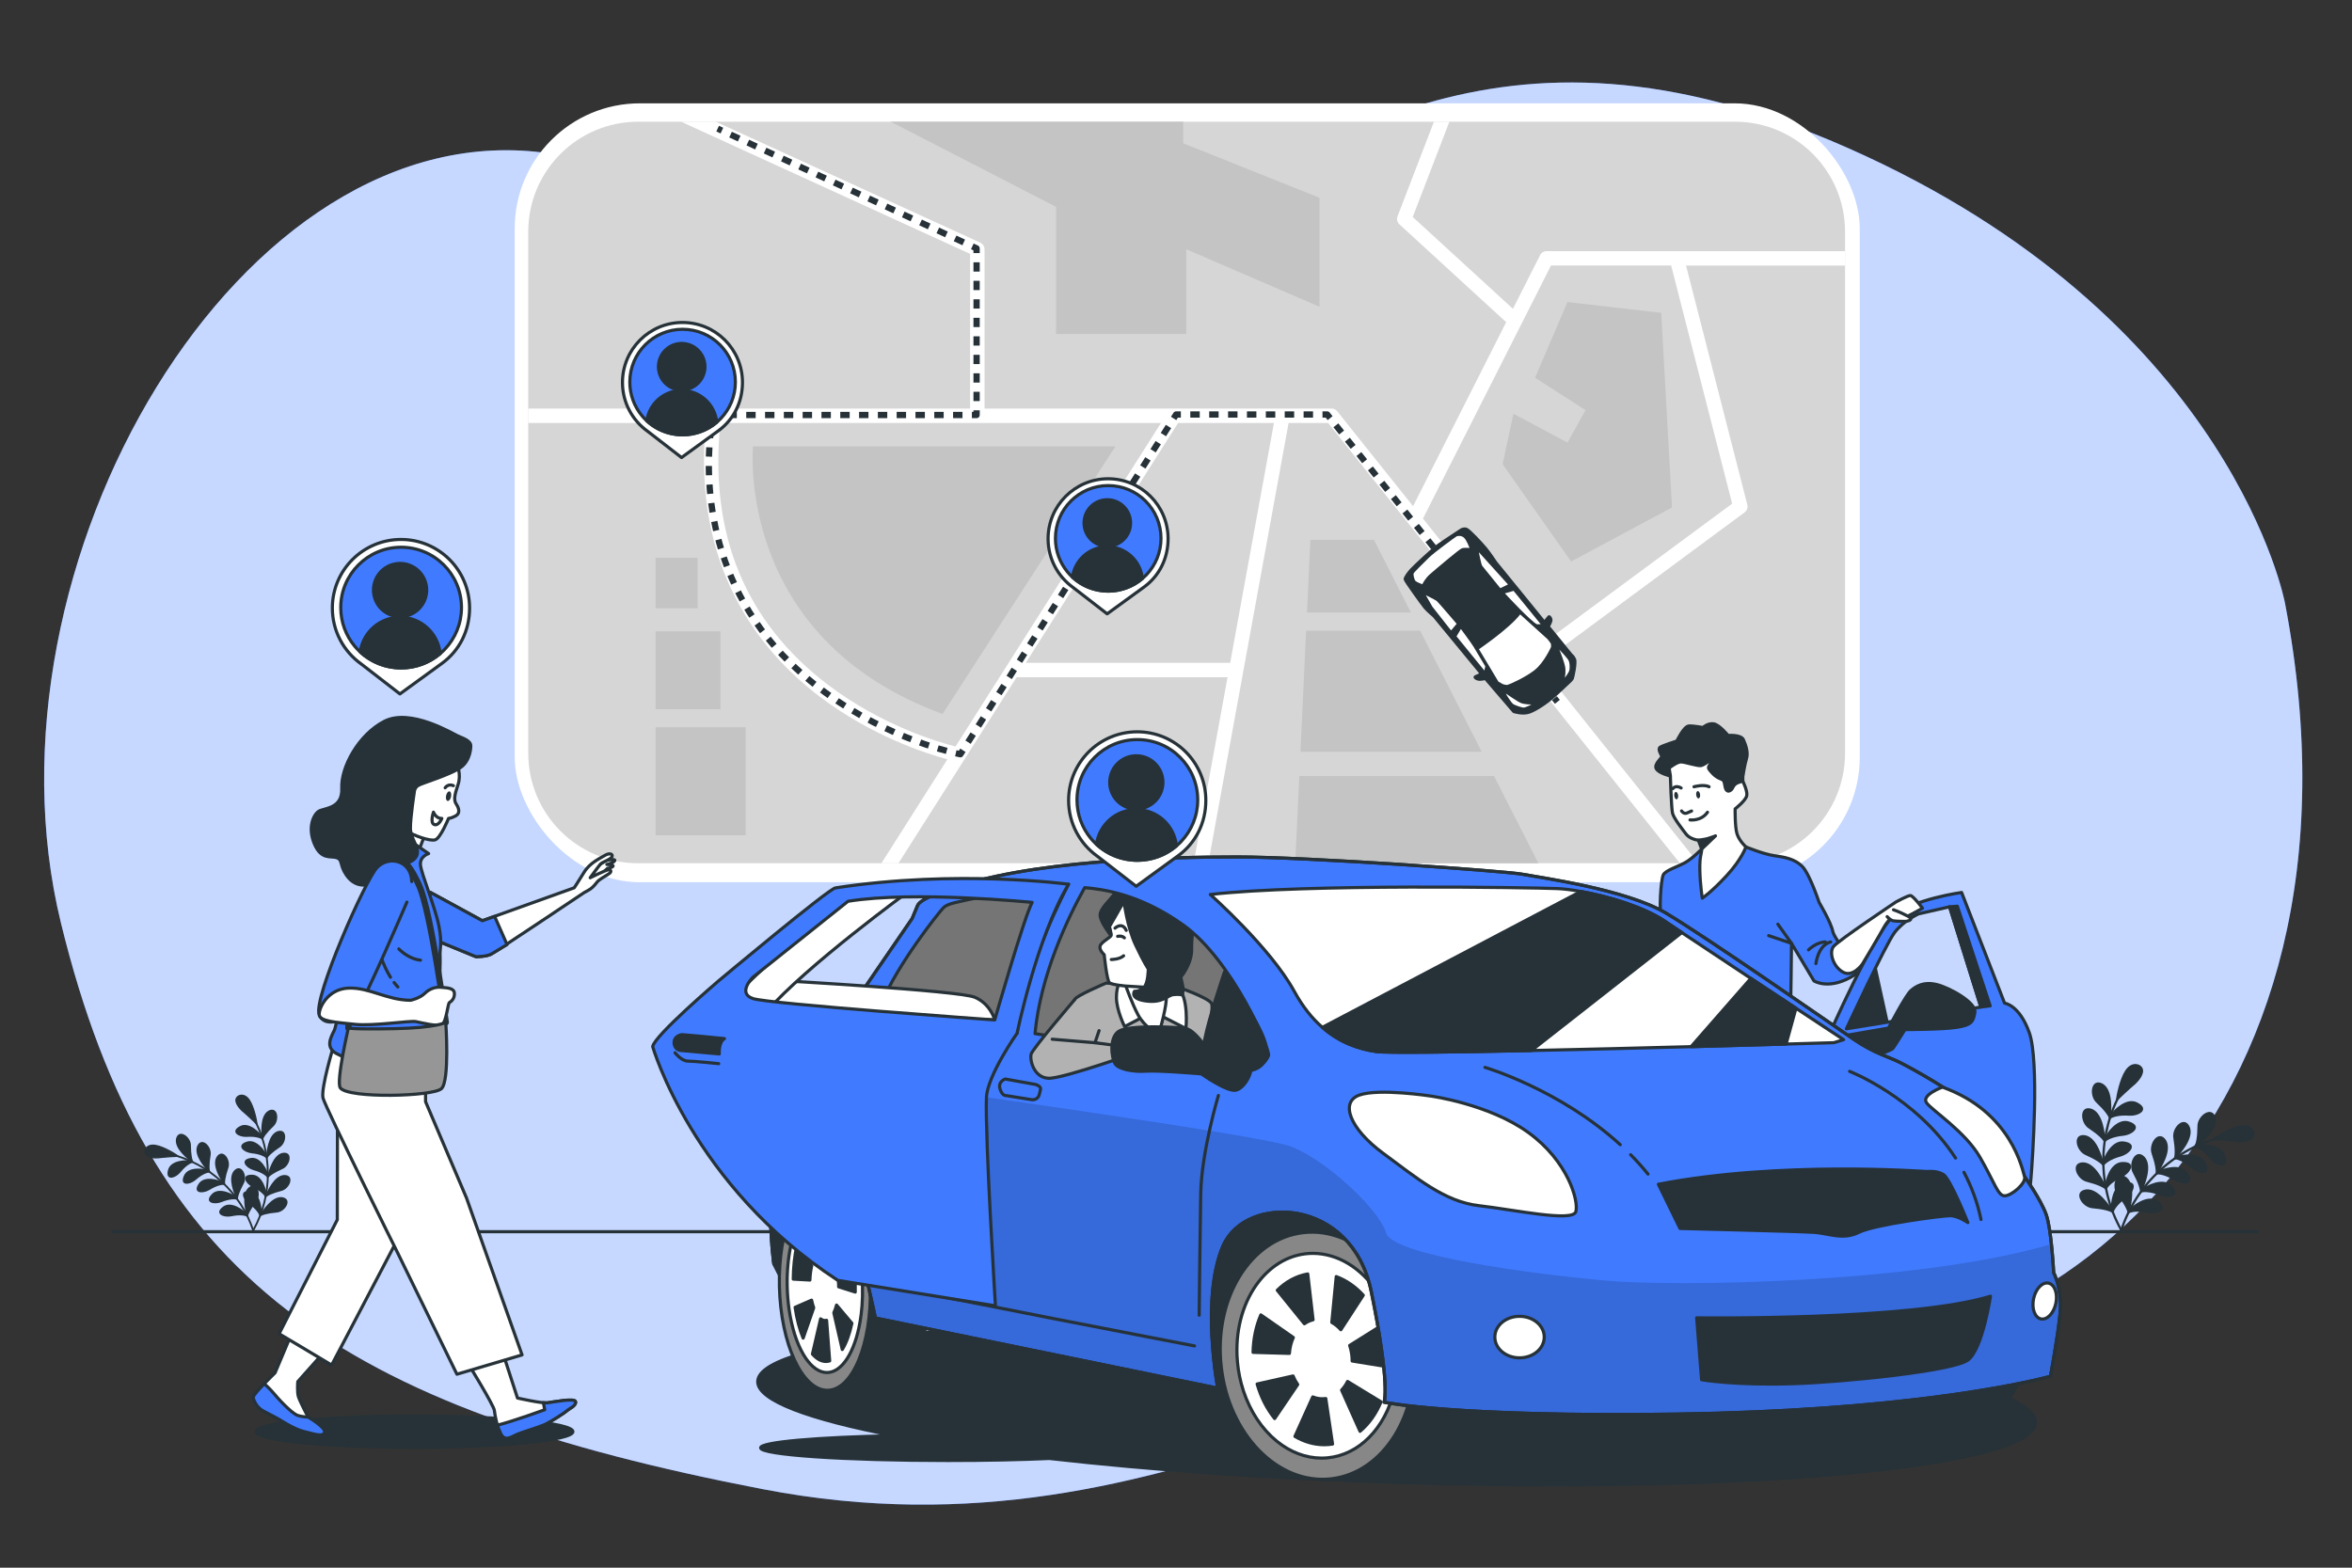 <svg xmlns="http://www.w3.org/2000/svg" viewBox="0 0 750 500"><rect x="0" y="0" width="750" height="500" fill="#333333" stroke="none"/><g id="freepik--background-simple--inject-61"><g><path d="M728.637,192.387s-16.398-88.141-133.643-142.582c-117.245-54.44-171.533-.266-230.478,22.334-58.945,22.601-90.921-8.508-189.308-23.198C76.821,34.251-8.448,180.289,19.428,294.354c27.876,114.065,89.368,154.679,223.831,180.603,134.463,25.924,213.992-59.625,309.1-44.071s208.253-71.723,176.277-238.5Z" style="fill:#407BFF;"></path><path d="M728.637,192.387s-16.398-88.141-133.643-142.582c-117.245-54.44-171.533-.266-230.478,22.334-58.945,22.601-90.921-8.508-189.308-23.198C76.821,34.251-8.448,180.289,19.428,294.354c27.876,114.065,89.368,154.679,223.831,180.603,134.463,25.924,213.992-59.625,309.1-44.071s208.253-71.723,176.277-238.5Z" style="fill:#fff; opacity:.7;"></path></g></g><g id="freepik--Plants--inject-61"><g><g><path d="M676.239,392.822c-.173-.071-.264-.265-.205-.445,4.904-15.03,17.51-26.606,32.898-30.209,.193-.045,.388,.074,.433,.269,.046,.194-.075,.388-.269,.433-15.144,3.547-27.55,14.939-32.377,29.731-.062,.189-.265,.293-.455,.231l-.025-.009Z" style="fill:#263238;"></path><g><path d="M688.319,383.178c-3.399-2.812-8.781,1.852-8.698,2.017-.381,.655-.746,1.322-1.095,2.001,.747-.69,3.213-1.08,6.457-.356,3.241,.601,6.673-1.103,3.336-3.662Z" style="fill:#263238;"></path><path d="M678.14,375.52c-3.433-2.638-5.111,3.088-2.87,5.758,2.107,2.689,3.244,4.881,3.199,5.891,.303-.702,.624-1.394,.961-2.077-.17-.022,1.867-6.954-1.29-9.572Z" style="fill:#263238;"></path></g><g><path d="M692.681,378.302c-2.881-3.335-8.924,.299-8.868,.466-.48,.572-.946,1.158-1.399,1.756,.845-.538,3.329-.486,6.395,.787,3.084,1.155,6.732,.076,3.873-3.009Z" style="fill:#263238;"></path><path d="M683.933,369.042c-2.942-3.174-5.524,2.149-3.756,5.143,1.632,2.994,2.393,5.329,2.184,6.303,.411-.629,.838-1.247,1.279-1.854-.164-.043,2.964-6.475,.293-9.592Z" style="fill:#263238;"></path></g><g><path d="M697.775,374.243c-2.287-3.765-8.831-1.21-8.8-1.041-.565,.48-1.119,.975-1.662,1.484,.918-.382,3.349,.094,6.154,1.866,2.84,1.661,6.609,1.212,4.308-2.308Z" style="fill:#263238;"></path><path d="M690.7,363.65c-2.371-3.619-5.794,1.189-4.546,4.428,1.112,3.22,1.478,5.643,1.114,6.562,.507-.546,1.027-1.079,1.56-1.6-.158-.065,3.981-5.866,1.872-9.39Z" style="fill:#263238;"></path></g><g><path d="M703.485,371.086c-1.628-4.095-8.519-2.662-8.512-2.492-.637,.379-1.265,.773-1.883,1.183,.967-.222,3.283,.654,5.752,2.87,2.52,2.113,6.32,2.296,4.643-1.562Z" style="fill:#263238;"></path><path d="M698.285,359.457c-1.734-3.965-5.928,.212-5.236,3.614,.558,3.362,.515,5.811,.004,6.654,.589-.453,1.19-.891,1.802-1.315-.15-.088,4.911-5.123,3.43-8.953Z" style="fill:#263238;"></path></g><g><path d="M709.696,368.919c-.919-4.313-8.007-4.041-8.022-3.872-.695,.268-1.383,.553-2.064,.856,.993-.059,3.135,1.19,5.204,3.787,2.134,2.503,5.881,3.315,4.882-.77Z" style="fill:#263238;"></path><path d="M706.535,356.578c-1.043-4.202-5.934-.777-5.825,2.697-.022,3.411-.481,5.821-1.128,6.569,.659-.349,1.328-.682,2.006-.999-.14-.112,5.75-4.243,4.947-8.267Z" style="fill:#263238;"></path></g><g><path d="M705.698,363.412c-.102-.059,5.247-3.657,8.731-4.225,3.406-.658,4.706,1.743,4.143,3.15-.542,1.423-2.933,1.784-4.959,1.664-1.992-.279-7.886-.692-7.915-.589Z" style="fill:#263238;"></path><path d="M705.606,363.634c-.01-.004-.019-.009-.028-.014-.088-.051-.136-.155-.118-.255,.001-.007,.004-.015,.008-.022,.018-.065,.034-.114,.121-.146,.859-.825,5.808-3.76,8.802-4.247,1.677-.324,3.112,.057,3.933,1.05,.591,.715,.776,1.667,.473,2.426-.733,1.925-4.163,1.876-5.197,1.815-1.943-.271-7.308-.645-7.82-.603-.056,.02-.117,.018-.172-.004Zm11.319-4.069c-.567-.233-1.361-.352-2.451-.141-2.748,.448-6.626,2.78-8.051,3.74,.505,.019,1.289,.072,2.513,.16,1.577,.114,3.642,.29,4.71,.44,1.941,.114,4.21-.222,4.701-1.512,.241-.602,.085-1.364-.395-1.945-.195-.236-.521-.534-1.026-.742Z" style="fill:#263238;"></path></g></g><g><path d="M676.5,392.529c-.17,.078-.374,.014-.466-.152-7.676-13.822-7.579-30.936,.252-44.663,.098-.172,.319-.234,.492-.135,.173,.099,.233,.319,.134,.492-7.707,13.51-7.801,30.353-.247,43.956,.097,.174,.034,.394-.14,.49l-.024,.012Z" style="fill:#263238;"></path><g><path d="M677.654,377.115c-4.374,.577-4.618,7.694-4.441,7.745,.221,.725,.461,1.446,.721,2.164,.003-1.017,1.395-3.089,4.133-4.973,2.646-1.966,3.733-5.64-.413-4.936Z" style="fill:#263238;"></path><path d="M665.115,379.362c-4.269,.72-1.215,5.846,2.266,6.021,3.405,.286,5.785,.944,6.493,1.665-.308-.7-.597-1.406-.868-2.117-.131,.109-3.825-6.101-7.891-5.569Z" style="fill:#263238;"></path></g><g><path d="M677.049,370.601c-4.404-.158-5.854,6.743-5.693,6.816,.093,.741,.204,1.481,.335,2.22,.181-.986,1.909-2.77,4.928-4.151,2.945-1.473,4.637-4.881,.431-4.885Z" style="fill:#263238;"></path><path d="M664.311,370.709c-4.327-.004-2.184,5.51,1.212,6.252,3.304,.841,5.533,1.873,6.105,2.689-.181-.729-.344-1.463-.488-2.199-.143,.091-2.727-6.578-6.829-6.742Z" style="fill:#263238;"></path></g><g><path d="M677.541,364.106c-4.315-.886-6.896,5.647-6.751,5.74-.033,.741-.048,1.483-.044,2.227,.344-.933,2.348-2.39,5.555-3.24,3.15-.95,5.386-4.018,1.24-4.727Z" style="fill:#263238;"></path><path d="M664.965,362.081c-4.266-.725-3.072,5.054,.151,6.345,3.117,1.376,5.14,2.757,5.566,3.649-.055-.743-.092-1.487-.111-2.232-.155,.072-1.589-6.909-5.606-7.762Z" style="fill:#263238;"></path></g><g><path d="M679.115,357.773c-4.108-1.593-7.747,4.431-7.618,4.541-.156,.724-.294,1.453-.415,2.185,.495-.86,2.713-1.96,6.017-2.261,3.264-.408,5.983-3.069,2.016-4.465Z" style="fill:#263238;"></path><path d="M667.055,353.67c-4.085-1.428-3.879,4.488-.915,6.296,2.843,1.879,4.608,3.577,4.879,4.525,.069-.74,.157-1.478,.263-2.216-.166,.05-.412-7.085-4.226-8.606Z" style="fill:#263238;"></path></g><g><path d="M681.753,351.748c-3.785-2.262-8.41,3.116-8.297,3.243-.277,.692-.536,1.39-.778,2.095,.633-.768,3.006-1.487,6.316-1.236,3.286,.14,6.431-2.053,2.758-4.101Z" style="fill:#263238;"></path><path d="M670.56,345.666c-3.789-2.096-4.607,3.819-1.988,6.104,2.484,2.337,3.938,4.314,4.046,5.297,.193-.72,.404-1.437,.633-2.15-.177,.026,.804-7.101-2.692-9.251Z" style="fill:#263238;"></path></g><g><path d="M674.997,350.93c-.112,.035,.891-6.333,2.846-9.272,1.836-2.943,4.479-2.262,5.128-.893,.674,1.365-.689,3.363-2.156,4.766-1.56,1.27-5.874,5.307-5.818,5.399Z" style="fill:#263238;"></path><path d="M675.098,351.148c-.01,.004-.019,.008-.03,.011-.097,.03-.206-.006-.267-.087-.004-.006-.008-.013-.011-.021-.035-.057-.06-.102-.025-.188-.019-1.191,1.198-6.814,2.878-9.34,.903-1.449,2.16-2.242,3.446-2.167,.925,.053,1.749,.566,2.099,1.304,.911,1.847-1.458,4.327-2.207,5.043-1.521,1.239-5.446,4.917-5.763,5.32-.024,.055-.066,.099-.12,.123Zm4.721-11.063c-.557,.257-1.184,.758-1.772,1.7-1.542,2.318-2.472,6.747-2.738,8.444,.358-.357,.93-.896,1.827-1.732,1.157-1.077,2.691-2.471,3.527-3.152,1.404-1.345,2.703-3.236,2.092-4.473-.277-.586-.942-.99-1.694-1.034-.305-.018-.746,.018-1.242,.247Z" style="fill:#263238;"></path></g></g></g><g><g><path d="M80.89,392.827c.141-.058,.216-.216,.168-.364-4.009-12.286-14.313-21.749-26.892-24.694-.158-.037-.317,.061-.354,.22-.037,.158,.061,.317,.22,.354,12.38,2.9,22.52,12.212,26.466,24.304,.051,.155,.217,.239,.372,.189l.021-.008Z" style="fill:#263238;"></path><g><path d="M71.015,384.944c2.779-2.299,7.178,1.514,7.11,1.649,.311,.535,.61,1.081,.895,1.635-.611-.564-2.627-.883-5.278-.291-2.65,.491-5.455-.901-2.727-2.993Z" style="fill:#263238;"></path><path d="M79.337,378.683c2.806-2.157,4.178,2.524,2.346,4.707-1.723,2.198-2.652,3.99-2.615,4.815-.248-.574-.51-1.14-.785-1.698,.139-.018-1.526-5.684,1.054-7.825Z" style="fill:#263238;"></path></g><g><path d="M67.45,380.957c2.356-2.726,7.295,.244,7.249,.381,.392,.468,.774,.946,1.144,1.435-.691-.44-2.721-.397-5.228,.643-2.521,.944-5.503,.062-3.166-2.46Z" style="fill:#263238;"></path><path d="M74.601,373.388c2.405-2.595,4.515,1.757,3.071,4.204-1.334,2.447-1.956,4.356-1.786,5.152-.336-.514-.685-1.019-1.046-1.515,.134-.035-2.423-5.293-.239-7.841Z" style="fill:#263238;"></path></g><g><path d="M63.286,377.639c1.869-3.078,7.219-.989,7.194-.851,.462,.392,.915,.797,1.358,1.213-.75-.312-2.738,.077-5.031,1.525-2.321,1.358-5.403,.991-3.521-1.887Z" style="fill:#263238;"></path><path d="M69.069,368.98c1.938-2.958,4.736,.972,3.716,3.62-.909,2.632-1.208,4.613-.91,5.364-.414-.446-.839-.882-1.275-1.308,.129-.053-3.254-4.795-1.53-7.676Z" style="fill:#263238;"></path></g><g><path d="M58.618,375.059c1.331-3.347,6.963-2.176,6.958-2.037,.521,.309,1.034,.632,1.54,.967-.79-.181-2.683,.535-4.702,2.346-2.06,1.728-5.167,1.877-3.796-1.276Z" style="fill:#263238;"></path><path d="M62.868,365.553c1.417-3.241,4.846,.173,4.28,2.954-.456,2.748-.421,4.75-.004,5.44-.482-.37-.973-.728-1.473-1.075,.122-.072-4.015-4.188-2.804-7.319Z" style="fill:#263238;"></path></g><g><path d="M53.541,373.287c.751-3.525,6.545-3.304,6.558-3.166,.568,.219,1.131,.452,1.687,.699-.812-.048-2.563,.973-4.254,3.096-1.744,2.046-4.807,2.71-3.991-.629Z" style="fill:#263238;"></path><path d="M56.125,363.2c.852-3.435,4.85-.635,4.762,2.205,.018,2.788,.393,4.759,.922,5.37-.539-.285-1.085-.558-1.64-.817,.115-.091-4.701-3.468-4.043-6.758Z" style="fill:#263238;"></path></g><g><path d="M56.809,368.786c.083-.048-4.289-2.99-7.137-3.453-2.784-.537-3.847,1.425-3.387,2.575,.443,1.163,2.398,1.458,4.054,1.36,1.629-.228,6.446-.566,6.47-.481Z" style="fill:#263238;"></path><path d="M56.884,368.968l.023-.011c.072-.042,.111-.127,.097-.208l-.006-.018c-.015-.053-.027-.093-.099-.119-.703-.674-4.748-3.073-7.195-3.472-1.371-.265-2.544,.047-3.215,.859-.483,.584-.634,1.362-.386,1.983,.599,1.573,3.403,1.533,4.248,1.483,1.589-.222,5.974-.527,6.393-.493,.046,.016,.096,.015,.141-.003Zm-9.253-3.326c.464-.191,1.113-.288,2.004-.116,2.247,.366,5.417,2.273,6.581,3.057-.413,.016-1.054,.059-2.054,.131-1.289,.093-2.977,.237-3.85,.359-1.587,.093-3.442-.181-3.843-1.236-.197-.492-.069-1.115,.323-1.59,.159-.193,.426-.437,.839-.606Z" style="fill:#263238;"></path></g></g><g><path d="M80.677,392.587c.139,.064,.305,.011,.381-.125,6.274-11.298,6.196-25.288-.206-36.51-.08-.141-.26-.191-.402-.11-.141,.081-.191,.261-.11,.402,6.3,11.044,6.377,24.812,.202,35.931-.079,.142-.028,.322,.115,.401l.02,.01Z" style="fill:#263238;"></path><g><path d="M79.733,379.987c3.575,.472,3.775,6.289,3.631,6.331-.181,.592-.377,1.182-.589,1.769-.003-.831-1.141-2.525-3.379-4.065-2.163-1.607-3.052-4.61,.337-4.035Z" style="fill:#263238;"></path><path d="M89.983,381.824c3.49,.588,.993,4.779-1.853,4.922-2.783,.234-4.729,.772-5.308,1.361,.252-.572,.488-1.149,.71-1.731,.107,.089,3.127-4.987,6.451-4.552Z" style="fill:#263238;"></path></g><g><path d="M80.228,374.662c3.6-.129,4.785,5.512,4.654,5.571-.076,.606-.167,1.211-.273,1.815-.148-.806-1.56-2.264-4.029-3.393-2.407-1.204-3.79-3.99-.352-3.994Z" style="fill:#263238;"></path><path d="M90.64,374.751c3.538-.004,1.786,4.504-.991,5.111-2.701,.688-4.523,1.531-4.99,2.198,.148-.596,.281-1.196,.399-1.797,.117,.075,2.229-5.377,5.582-5.511Z" style="fill:#263238;"></path></g><g><path d="M79.826,369.353c3.527-.725,5.637,4.616,5.519,4.692,.027,.606,.039,1.213,.036,1.821-.282-.762-1.919-1.954-4.541-2.648-2.575-.777-4.403-3.284-1.014-3.864Z" style="fill:#263238;"></path><path d="M90.106,367.698c3.487-.593,2.511,4.131-.124,5.186-2.548,1.125-4.202,2.254-4.55,2.983,.045-.607,.075-1.216,.09-1.825,.127,.059,1.299-5.647,4.583-6.345Z" style="fill:#263238;"></path></g><g><path d="M78.54,364.177c3.358-1.302,6.333,3.622,6.228,3.712,.128,.592,.241,1.188,.339,1.786-.405-.703-2.218-1.602-4.919-1.849-2.668-.334-4.891-2.509-1.648-3.65Z" style="fill:#263238;"></path><path d="M88.397,360.822c3.34-1.167,3.171,3.668,.748,5.147-2.324,1.536-3.767,2.924-3.988,3.699-.057-.605-.128-1.209-.215-1.811,.136,.041,.337-5.792,3.455-7.035Z" style="fill:#263238;"></path></g><g><path d="M76.383,359.251c3.094-1.849,6.875,2.548,6.782,2.651,.226,.566,.438,1.136,.636,1.712-.517-.627-2.457-1.216-5.163-1.01-2.686,.115-5.257-1.678-2.255-3.353Z" style="fill:#263238;"></path><path d="M85.533,354.279c3.097-1.713,3.766,3.122,1.625,4.989-2.031,1.911-3.219,3.526-3.307,4.33-.158-.589-.33-1.175-.518-1.757,.145,.022-.658-5.805,2.2-7.562Z" style="fill:#263238;"></path></g><g><path d="M81.906,358.582c.092,.029-.728-5.177-2.326-7.58-1.501-2.406-3.662-1.849-4.191-.73-.551,1.116,.563,2.749,1.762,3.896,1.276,1.038,4.801,4.338,4.756,4.413Z" style="fill:#263238;"></path><path d="M81.823,358.761l.024,.009c.08,.025,.169-.005,.218-.071l.009-.017c.029-.047,.05-.083,.02-.153,.016-.974-.979-5.57-2.352-7.635-.739-1.185-1.766-1.832-2.817-1.771-.757,.044-1.43,.462-1.716,1.066-.745,1.51,1.192,3.537,1.804,4.122,1.244,1.013,4.452,4.019,4.711,4.349,.019,.045,.054,.081,.098,.101Zm-3.859-9.044c.455,.21,.968,.62,1.448,1.39,1.261,1.895,2.021,5.516,2.239,6.902-.293-.292-.76-.732-1.494-1.416-.946-.881-2.2-2.02-2.883-2.576-1.148-1.099-2.209-2.645-1.71-3.657,.227-.479,.77-.809,1.385-.845,.25-.015,.609,.015,1.015,.202Z" style="fill:#263238;"></path></g></g></g></g><g id="freepik--Floor--inject-61"><line x1="719.737" y1="392.849" x2="35.917" y2="392.849" style="fill:none; stroke:#263238; stroke-linecap:round; stroke-linejoin:round;"></line></g><g id="freepik--Map--inject-61"><g><rect x="164.13" y="32.955" width="428.905" height="248.433" rx="39.904" ry="39.904" style="fill:#fff;"></rect><g><path d="M553.265,38.815H203.516c-19.367,0-35.067,15.712-35.067,35.078v61.002h-.005v46.712h.005v58.644c0,19.367,15.7,35.078,35.067,35.078h349.749c19.378,0,35.078-15.712,35.078-35.078V73.894c0-19.367-15.7-35.078-35.078-35.078Z" style="fill:#d6d6d6;"></path><g><path d="M424.613,130.298h-110.668v-50.804c0-.899-.525-1.716-1.342-2.09l-84.363-38.585h-11.052l92.159,42.151v49.328H168.444v4.598h56.657c-4.528,45.881,17.105,72.758,36.277,87.276,16.549,12.531,33.696,18.103,40.727,20.008l-21.045,33.146h5.446l37.691-59.363v.037h67.241l-10.82,59.325h4.674l25.612-140.429h12.602l112.177,140.429h5.883l-50.732-63.509,65.488-48.404c.596-.44,.933-1.13,.933-1.849,0-.19-.024-.381-.072-.57l-19.542-76.304h50.698v-4.597h-95.177c-.867,0-1.66,.487-2.051,1.262l-8.67,17.139-31.951-29.29,11.685-30.382h-4.925l-11.613,30.193c-.339,.879-.105,1.881,.592,2.52l34.056,31.22-29.691,58.691-24.189-30.281c-.436-.546-1.097-.864-1.796-.864Zm69.965-45.609h38.32l19.45,75.945-64.383,47.587-34.213-42.83,40.826-80.703Zm-88.346,50.207l-13.954,76.507h-65.185l48.576-76.507h30.563Zm-36.009,0l-65.525,103.202c-5.414-1.381-23.504-6.688-40.543-19.591-26.508-20.071-38.082-48.2-34.44-83.611h140.508Z" style="fill:#fff;"></path><g><polygon points="377.298 38.815 377.298 45.7 420.756 63.078 420.756 97.835 378.264 79.491 378.264 106.524 336.749 106.524 336.749 65.975 284.028 38.815 377.298 38.815" style="fill:#c4c4c4;"></polygon><rect x="206.177" y="234.826" width="34.481" height="28.734" transform="translate(-25.776 472.611) rotate(-90)" style="fill:#c4c4c4;"></rect><rect x="206.982" y="203.449" width="24.826" height="20.688" transform="translate(5.602 433.188) rotate(-90)" style="fill:#c4c4c4;"></rect><path d="M300.565,227.718l55.109-85.331h-115.552s-5.926,61.035,60.443,85.331Z" style="fill:#c4c4c4;"></path><rect x="207.71" y="179.274" width="16.091" height="13.409" transform="translate(29.777 401.734) rotate(-90)" style="fill:#c4c4c4;"></rect><polygon points="479.149 148.05 500.987 179.083 533.169 161.842 529.721 99.777 499.838 96.329 489.494 120.465 505.585 130.81 499.838 141.154 482.597 131.959 479.149 148.05" style="fill:#c4c4c4;"></polygon><g><polygon points="414.319 247.492 476.407 247.492 490.567 275.33 413.009 275.33 414.319 247.492" style="fill:#c4c4c4;"></polygon><polygon points="452.854 201.149 416.496 201.149 414.686 239.77 472.486 239.77 452.854 201.149" style="fill:#c4c4c4;"></polygon><polygon points="416.768 195.356 449.909 195.356 438.13 172.183 417.854 172.183 416.768 195.356" style="fill:#c4c4c4;"></polygon></g></g></g></g></g><g><line x1="228.84" y1="41.027" x2="230.201" y2="41.656" style="fill:none; stroke:#263238; stroke-linejoin:round; stroke-width:2px;"></line><line x1="232.955" y1="42.93" x2="308.674" y2="77.946" style="fill:none; stroke:#263238; stroke-dasharray:0 0 3.034 3.034; stroke-linejoin:round; stroke-width:2px;"></line><polyline points="310.05 78.583 311.412 79.213 311.412 80.713" style="fill:none; stroke:#263238; stroke-linejoin:round; stroke-width:2px;"></polyline><line x1="311.412" y1="83.663" x2="311.412" y2="129.387" style="fill:none; stroke:#263238; stroke-dasharray:0 0 2.95 2.95; stroke-linejoin:round; stroke-width:2px;"></line><polyline points="311.412 130.862 311.412 132.362 309.912 132.362" style="fill:none; stroke:#263238; stroke-linejoin:round; stroke-width:2px;"></polyline><line x1="306.914" y1="132.362" x2="230.463" y2="132.362" style="fill:none; stroke:#263238; stroke-dasharray:0 0 2.998 2.998; stroke-linejoin:round; stroke-width:2px;"></line><path d="M228.964,132.362h-1.5s-.118,.512-.286,1.468" style="fill:none; stroke:#263238; stroke-linejoin:round; stroke-width:2px;"></path><path d="M226.736,136.762c-1.561,12.117-3.053,46.906,25.153,74.553,19.578,19.19,43.307,26.515,51.45,28.575" style="fill:none; stroke:#263238; stroke-dasharray:0 0 2.969 2.969; stroke-linejoin:round; stroke-width:2px;"></path><path d="M304.781,240.241c.948,.22,1.462,.316,1.462,.316l.804-1.266" style="fill:none; stroke:#263238; stroke-linejoin:round; stroke-width:2px;"></path><line x1="308.687" y1="236.709" x2="373.424" y2="134.748" style="fill:none; stroke:#263238; stroke-dasharray:0 0 3.058 3.058; stroke-linejoin:round; stroke-width:2px;"></line><polyline points="374.243 133.458 375.047 132.191 376.547 132.191" style="fill:none; stroke:#263238; stroke-linejoin:round; stroke-width:2px;"></polyline><line x1="379.558" y1="132.191" x2="420.204" y2="132.191" style="fill:none; stroke:#263238; stroke-dasharray:0 0 3.011 3.011; stroke-linejoin:round; stroke-width:2px;"></line><polyline points="421.709 132.191 423.209 132.191 424.147 133.362" style="fill:none; stroke:#263238; stroke-linejoin:round; stroke-width:2px;"></polyline><line x1="425.981" y1="135.652" x2="494.751" y2="221.53" style="fill:none; stroke:#263238; stroke-dasharray:0 0 2.934 2.934; stroke-linejoin:round; stroke-width:2px;"></line><line x1="495.668" y1="222.675" x2="496.606" y2="223.846" style="fill:none; stroke:#263238; stroke-linejoin:round; stroke-width:2px;"></line></g><g><path d="M229.145,137.34l-11.817,8.59-10.765-8.334-.013-.009c-4.875-3.47-8.057-9.165-8.057-15.606,0-10.566,8.568-19.13,19.134-19.13s19.13,8.564,19.13,19.13c0,6.342-2.863,11.876-7.612,15.359Z" style="fill:#fff; stroke:#263238; stroke-linecap:round; stroke-linejoin:round;"></path><path d="M200.832,121.855c0,4.08,1.454,7.823,3.869,10.741,3.088,3.721,7.747,6.091,12.963,6.091,4.807,0,9.139-2.011,12.209-5.238,2.868-3.021,4.623-7.105,4.623-11.594,0-9.296-7.532-16.832-16.832-16.832-9.296,0-16.832,7.536-16.832,16.832Z" style="fill:#407BFF; stroke:#263238; stroke-linejoin:round;"></path><path d="M217.664,138.687c4.155,0,7.952-1.504,10.889-3.995-.55-5.69-5.343-10.139-11.177-10.139-5.675,0-10.355,4.213-11.113,9.68,2.999,2.763,7,4.455,11.401,4.455Z" style="fill:#263238; stroke:#263238; stroke-linejoin:round;"></path><circle cx="217.375" cy="116.955" r="7.418" transform="translate(67.111 312.789) rotate(-80.782)" style="fill:#263238; stroke:#263238; stroke-linejoin:round;"></circle></g><g><path d="M364.863,187.188l-11.817,8.59-10.765-8.334-.013-.009c-4.875-3.47-8.057-9.165-8.057-15.606,0-10.566,8.568-19.13,19.134-19.13s19.13,8.564,19.13,19.13c0,6.342-2.863,11.876-7.612,15.359Z" style="fill:#fff; stroke:#263238; stroke-linecap:round; stroke-linejoin:round;"></path><path d="M336.55,171.704c0,4.08,1.454,7.823,3.869,10.741,3.088,3.721,7.747,6.091,12.963,6.091,4.807,0,9.139-2.011,12.209-5.238,2.868-3.021,4.623-7.105,4.623-11.594,0-9.296-7.532-16.832-16.832-16.832-9.296,0-16.832,7.536-16.832,16.832Z" style="fill:#407BFF; stroke:#263238; stroke-linejoin:round;"></path><path d="M353.382,188.535c4.155,0,7.952-1.504,10.889-3.995-.55-5.69-5.343-10.139-11.177-10.139-5.675,0-10.355,4.213-11.113,9.68,2.999,2.763,7,4.455,11.401,4.455Z" style="fill:#263238; stroke:#263238; stroke-linejoin:round;"></path><circle cx="353.094" cy="166.803" r="7.418" style="fill:#263238; stroke:#263238; stroke-linejoin:round;"></circle></g><g><path d="M450.038,181.74c-1.076,1.163-1.971,2.546-1.964,3.003,.006,.457,5.551,8.092,6.322,9.029,.771,.937,2.88,2.713,2.88,2.713l15.198,18.465c-.499,.218-1.766,.774-2.022,.912-.321,.172,.389,.697,1.192,.775,.804,.078,2.003-.262,2.003-.262l9.063,10.562s2.799,.931,4.951,.176c2.152-.754,5.885-3.18,8.954-6.076,3.069-2.896,4.016-3.767,4.016-3.767,0,0,.616-.599,.746-.891,.13-.292,1.2-5.054,.695-6.117-.505-1.063-.988-1.313-.988-1.313,0,0-6.974-8.585-7.336-9.026l-.037-.043c.204-.394,.81-1.595,.85-2.012,.049-.502-.43-1.309-.651-1.128-.197,.162-1.194,1.497-1.404,1.781l-15.572-19.139s-1.901-2.871-3.126-4.359c-1.224-1.488-5.4-5.999-6.239-6.233-.839-.234-1.536,.155-1.701,.291-.165,.136-5.412,3.53-7.211,4.826-1.799,1.296-7.542,6.669-8.618,7.832Z" style="fill:#263238; stroke:#263238; stroke-linecap:round; stroke-linejoin:round;"></path><path d="M490.124,199.116l1.17-.038-8.651-10.624-2.764,.796s8.441,9.133,10.246,9.866Z" style="fill:#fff;"></path><path d="M478.417,187.588l2.447-1.182-9.293-10.281s.734,3.924,1.097,4.365c.363,.441,5.749,7.098,5.749,7.098Z" style="fill:#fff;"></path><path d="M453.546,186.339s.778-1.75,2.441-3.21c1.663-1.461,9.341-7.965,10.128-8.243,.787-.278,2.495-.113,2.495-.113,0,0-.926-2.473-1.762-3.264-.836-.791-2.07-.607-2.391-.435-.321,.172-7.029,5.046-8.767,6.753-1.737,1.707-4.706,4.613-4.901,5.05-.195,.437,.207,2.048,.625,2.443,.418,.395,2.132,1.018,2.132,1.018Z" style="fill:#fff;"></path><path d="M454.675,189.845s2.951,1.452,3.424,1.803,6.388,7.312,6.388,7.312l-1.776,2.109-5.957-7.574-2.079-3.649Z" style="fill:#fff;"></path><path d="M464.454,202.961l1.394-2.349s3.362,4.534,4.104,5.772c.742,1.238,3.663,6.135,3.663,6.135l-.282,1.341-8.878-10.899Z" style="fill:#fff;"></path><path d="M471.61,207.053s9.661-6.565,13.142-11.094l8.714,7.893s1.088,1.322,1.114,1.578c.026,.256,.013,.914,.013,.914,0,0-2.205,4.957-5.225,7.351-3.021,2.394-8.105,4.638-8.672,4.735-.567,.097-1.497-.247-1.497-.247l-1.393-.794-6.196-10.335Z" style="fill:#fff;"></path><path d="M497.247,207.209s1.855,4.388,1.936,6.17c.081,1.782-.218,2.767-.218,2.767,0,0,1.426-1.636,1.524-2.64,.098-1.004,.049-2.074-.284-2.816s-2.957-3.481-2.957-3.481Z" style="fill:#fff;"></path><path d="M480.222,221.221s3.748,2.645,4.924,3.063c1.176,.418,3.204,.412,3.204,.412,0,0-1.815,.939-2.427,.981-.612,.042-2.965-.795-3.438-1.145-.473-.35-2.203-2.901-2.264-3.312Z" style="fill:#fff;"></path></g></g><g id="freepik--Characters_2--inject-61"><g><path d="M340.74,282.016s-9.609,24.525-11.895,32.297c-2.286,7.772-3.2,19.659-3.2,19.659l73.331,7.421s12.62-3.307,11.705-10.165c-.914-6.858-9.139-19.62-20.573-30.631-11.434-11.011-28.803-20.116-34.289-20.116s-15.079,1.535-15.079,1.535Z" style="fill:#757575; stroke:#263238; stroke-linecap:round; stroke-linejoin:round;"></path><g><polygon points="597.873 308.249 602.186 327.896 585.893 331.25 597.873 308.249" style="fill:#263238; stroke:#263238; stroke-linecap:round; stroke-linejoin:round;"></polygon><path d="M647.114,329.422c-3.161-8.955-7.902-9.482-7.902-9.482l-13.696-35.294s-15.276,2.107-21.598,7.375c-6.321,5.268-21.071,38.981-21.071,38.981l11.589,73.221s47.936-10.009,49.516-11.062c1.58-1.054,3.161-11.062,3.687-17.384,.527-6.321,2.634-37.401-.527-46.356Zm-58.345-1.287s12.459-26.834,15.334-30.668,7.667-5.99,7.667-5.99l9.906-2.264,9.98,31.973-42.887,6.948Z" style="fill:#407BFF; stroke:#263238; stroke-linecap:round; stroke-linejoin:round;"></path><path d="M588.289,330.292l13.896-2.396s5.511-10.542,7.188-11.98c1.677-1.438,4.073-2.875,8.146-1.917,4.073,.958,12.698,5.75,12.219,8.865s-1.198,4.073-5.75,4.792c-4.552,.719-16.532,.719-16.532,.719,0,0-3.115,5.031-3.833,5.99-.719,.958-12.459,4.792-12.459,4.792,0,0-1.438-3.833-2.875-8.865Z" style="fill:#263238; stroke:#263238; stroke-linecap:round; stroke-linejoin:round;"></path></g><g><g><g><path d="M541.169,437.427s-2.847,2.548-4.196,3.597c-1.349,1.049-3.597,2.997-5.844,3.747-2.248,.749-3.447,1.199-3.297,2.398,.15,1.199,.15,2.398,.899,2.548,.749,.15,27.724,0,27.724,0,0,0,.749-1.199,.599-3.896-.15-2.697-1.049-4.795-1.049-4.795,0,0-6.894-1.948-9.891-3.597-2.997-1.649-4.945,0-4.945,0Z" style="fill:#fff; stroke:#263238; stroke-linecap:round; stroke-linejoin:round;"></path><path d="M556.902,448.367h-28.93c.101,.702,.269,1.251,.759,1.349,.749,.15,27.724,0,27.724,0,0,0,.264-.436,.447-1.349Z" style="fill:#fff; stroke:#263238; stroke-linecap:round; stroke-linejoin:round;"></path></g><path d="M532.328,335.223s-1.948,12.588,0,25.626c1.948,13.038,4.046,22.329,4.046,22.329,0,0,2.997,13.038,3.297,17.234,.3,4.196,3.147,26.375,2.997,26.825-.15,.45-.45,1.499-.45,2.248,0,.749-1.948,1.798-1.648,2.697,.3,.899,.599,5.245,.599,5.245,0,0,3.447-.599,4.945,0s8.242,2.997,8.242,2.997l1.648,.599s1.798-1.349,1.798-3.447-2.697-4.496-2.697-4.496c0,0,1.798-.749,1.948-1.499,.15-.749-.749-3.447-.749-3.896s-.3-4.945-.3-5.845,.15-12.289,.15-13.637-1.349-22.029-1.349-22.029l-1.499-14.986s3.597,16.934,5.095,22.329c1.499,5.395,5.845,28.024,5.995,28.773,.15,.749,.749,6.594,.599,7.043-.15,.45-1.798,1.499-1.649,2.098,.15,.6,1.199,8.092,1.199,8.092l10.79,.899s1.199-2.248,1.798-3.896c.599-1.648-.45-3.147-.45-3.747,0-.599,.899-.45,.599-2.847-.3-2.398-.599-4.346-.599-4.346,0,0-.749-1.199-.899-5.395-.15-4.196,2.248-15.735,.599-22.329-1.648-6.594-3.597-12.139-3.746-19.332-.15-7.193-.15-20.681-.749-24.277-.599-3.597-1.56-14.845-1.56-14.845l-.388-1.639-37.615-2.548Z" style="fill:#8c8c8c; stroke:#263238; stroke-linecap:round; stroke-linejoin:round;"></path><polyline points="545.216 355.904 550.91 358.601 552.858 369.541" style="fill:none; stroke:#263238; stroke-linecap:round; stroke-linejoin:round;"></polyline><path d="M565.746,437.277s-1.049,3.747-2.098,5.545c-1.049,1.798-2.697,2.847-3.147,3.896-.45,1.049-.3,2.997-.3,2.997h16.035s1.199-1.499,1.199-5.095-1.349-5.395-2.548-7.493c-1.199-2.098-5.245-3.597-9.141,.15Z" style="fill:#fff; stroke:#263238; stroke-linecap:round; stroke-linejoin:round;"></path><path d="M577.086,447.677l-.25-.059h-16.569c-.15,.994-.066,2.098-.066,2.098h16.035s.495-.634,.849-2.039Z" style="fill:#fff; stroke:#263238; stroke-linecap:round; stroke-linejoin:round;"></path></g><path d="M542.628,270.8s-2.963,3.048-5.313,4.34c-2.35,1.292-6.227,2.467-6.932,3.877-.705,1.41-1.528,11.162-.47,16.214,1.058,5.052,2.35,8.577,2.35,8.577l.823,18.682-1.292,14.334s14.217,1.88,23.264,2.937,15.274-.352,15.274-.352c0,0,.47-8.577,.588-13.042,.117-4.465,.352-25.496,.352-25.496l7.167,11.985s4.991,3.226,13.068-1.991c2.279-1.472-6.481-10.862-7.068-13.8-.588-2.937-4.355-9.236-4.355-9.236,0,0-3.055-9.165-5.405-11.514s-5.522-2.937-8.93-3.407c-3.407-.47-9.025-2.793-9.025-2.793l-14.095,.685Z" style="fill:#407BFF; stroke:#263238; stroke-linecap:round; stroke-linejoin:round;"></path><path d="M583.765,300.432s-3.702,.505-4.712,6.9" style="fill:none; stroke:#263238; stroke-linecap:round; stroke-linejoin:round;"></path><path d="M576.697,302.956s2.524-2.524,5.385-2.524" style="fill:none; stroke:#263238; stroke-linecap:round; stroke-linejoin:round;"></path><g><path d="M532.644,247.504s.294,10.18,.685,11.844c.392,1.664,3.132,5.09,4.307,6.656,1.175,1.566,3.622,1.958,3.915,1.958,.294,0,1.077,1.175,1.077,2.839s-.685,1.958-.587,6.754c.098,4.796,.783,8.907,.783,8.907,0,0,2.839-1.86,7.733-7.146,4.894-5.286,6.167-9.201,6.167-9.201,0,0-2.153-1.958-2.839-4.209-.685-2.251-.587-7.928-.587-7.928,0,0,3.524-2.741,3.72-4.307,.196-1.566-1.273-4.503-1.273-4.503,0,0-1.664-5.873-3.524-8.809-1.86-2.937-2.153-4.405-8.32-2.741-6.167,1.664-8.32,2.055-10.278,3.524-1.958,1.468-2.251,3.23-2.251,3.23l1.272,3.132Z" style="fill:#fff; stroke:#263238; stroke-linecap:round; stroke-linejoin:round;"></path><path d="M541.551,267.962s1.86-.196,2.937-.489c1.077-.294,2.545-.881,2.545-.881l-4.405,4.209-1.077-2.839Z" style="fill:#263238; stroke:#263238; stroke-linecap:round; stroke-linejoin:round;"></path><path d="M536.213,258.641s.685,1.077,1.664,.685c.979-.392,1.532-.665,1.532-.665" style="fill:none; stroke:#263238; stroke-linecap:round; stroke-linejoin:round;"></path><path d="M538.908,261.501s3.524,.489,5.579-2.447" style="fill:none; stroke:#263238; stroke-linecap:round; stroke-linejoin:round;"></path><path d="M540.181,250.93s3.132-.881,4.796,0" style="fill:none; stroke:#263238; stroke-linecap:round; stroke-linejoin:round;"></path><path d="M536.07,251.321s-1.664-1.077-2.643,.196" style="fill:none; stroke:#263238; stroke-linecap:round; stroke-linejoin:round;"></path><path d="M535.125,253.682c.077,.647-.138,1.204-.482,1.245-.344,.041-.685-.449-.763-1.096-.078-.646,.138-1.204,.482-1.245,.344-.041,.685,.45,.763,1.096Z" style="fill:#263238;"></path><path d="M542.12,253.409c.077,.646-.138,1.204-.482,1.245-.344,.041-.685-.45-.763-1.096-.077-.646,.138-1.204,.482-1.245,.344-.041,.685,.45,.763,1.096Z" style="fill:#263238;"></path></g><path d="M546.837,241.435s-3.328,2.545-4.405,2.741c-1.077,.196-4.894-1.077-6.265-1.175-1.37-.098-3.915,1.958-3.915,1.958l.392,2.545s-3.72-.881-4.503-2.349c-.783-1.468,1.86-3.426,1.762-3.915-.098-.489-1.468-2.349-.489-2.937,.979-.587,5.286-1.958,5.286-1.958,0,0,2.251-4.698,3.817-4.796,1.566-.098,4.503,.489,4.503,.489,0,0,1.566-1.468,3.426-1.175,1.86,.294,4.601,3.72,4.601,3.72,0,0,4.111-.392,4.894,1.37,.783,1.762,1.566,4.111,.979,5.971s-1.175,5.775-1.175,5.775v1.468s-1.664,.294-2.447,.979c-.783,.685-.685,1.272-1.272,1.762-.587,.489-.881,.489-1.272,.294s-.587-.783-.783-1.958c-.196-1.175-.392-1.468-1.175-1.762-.783-.294-1.86-.881-2.643-1.762-.783-.881-1.762-1.664-1.175-2.447,.587-.783,1.86-2.839,1.86-2.839Z" style="fill:#263238; stroke:#263238; stroke-linecap:round; stroke-linejoin:round;"></path><polyline points="566.924 294.762 571.271 300.872 563.986 298.404" style="fill:none; stroke:#263238; stroke-linecap:round; stroke-linejoin:round;"></polyline></g><g><path d="M371.951,337.871c-.372-1.168,11.621,.677,11.621,.677,0,0,3.794-16.745,2.739-18.553-1.055-1.809-10.848-5.241-10.848-5.241l-22.76-1.206s-9.799,4.145-9.95,5.2c-.08,.56-6.475,8.467-9.191,14.727l38.389,4.396Z" style="fill:#b2b2b2; stroke:#263238; stroke-linecap:round; stroke-linejoin:round;"></path><path d="M357.431,312.671s-1.428,1.428-1.428,5.473,2.618,9.28,2.618,9.28l9.042-4.759,10.505,5.375s1.048-10.013-2.706-13.286c-3.754-3.273-15.889-4.939-18.031-2.083Z" style="fill:#fff; stroke:#263238; stroke-linecap:round; stroke-linejoin:round;"></path><path d="M359.013,314.489s1.919,5.504,3.911,9.24c1.992,3.736,6.475,6.475,6.475,6.475,0,0,2.241-7.471,2.49-11.206,.249-3.736-.249-5.728-.249-5.728l-12.627,1.22Z" style="fill:#fff; stroke:#263238; stroke-linecap:round; stroke-linejoin:round;"></path><g><g><path d="M352.103,304.481s.834,8.222,1.668,8.937c.834,.715,5.243,1.072,5.243,1.072l9.532,.596c.953-1.787,1.549-12.034-1.787-19.899-3.336-7.864-7.507-9.175-8.341-7.745,0,0-4.885,6.673-4.647,8.102,.238,1.43,.715,2.145,.477,2.86-.238,.715-3.098,2.026-3.455,3.336-.358,1.311,1.311,2.741,1.311,2.741Z" style="fill:#fff; stroke:#263238; stroke-linecap:round; stroke-linejoin:round;"></path><path d="M354.366,306.029s2.621,0,3.932-1.192" style="fill:none; stroke:#263238; stroke-linecap:round; stroke-linejoin:round;"></path><path d="M356.392,298.642s1.311-.357,2.145,.477" style="fill:none; stroke:#263238; stroke-linecap:round; stroke-linejoin:round;"></path><path d="M355.558,296.021s2.264-2.145,3.575,.715" style="fill:none; stroke:#263238; stroke-linecap:round; stroke-linejoin:round;"></path></g><path d="M358.418,287.442s.953,8.102,3.694,13.941c2.741,5.838,4.051,7.626,4.051,7.626,0,0,0,4.647-1.43,5.958-1.43,1.311-2.979,1.192-2.979,1.192,0,0-1.668,2.383,3.694,3.098s6.792-1.787,8.698-2.026c1.906-.238,2.86,.119,2.86,.119,0,0,.477-1.43,.119-2.979-.357-1.549-.596-2.74-.596-2.74,0,0,3.575-4.17,3.455-8.937s1.311-7.507-1.311-13.107-16.443-6.553-19.064-6.673c-2.621-.119-2.979,.119-4.17,2.026-1.192,1.907-4.647,4.766-4.647,6.911s3.455,6.553,3.455,6.553l-.477-2.86s2.86-4.885,4.647-8.102Z" style="fill:#263238; stroke:#263238; stroke-linecap:round; stroke-linejoin:round;"></path></g></g><path d="M445.356,421.484c-112.519-3.572-203.733,5.018-203.733,19.189,0,5.981,16.25,11.999,43.492,17.227-24.625,.499-42.575,2.044-42.575,3.872,0,2.233,26.747,4.043,59.742,4.043,11.94,0,23.052-.238,32.384-.646,31.872,3.615,69.877,6.334,110.692,7.63,112.519,3.572,203.734-5.019,203.734-19.189s-91.215-28.553-203.734-32.126Z" style="fill:#263238; stroke:#263238; stroke-linecap:round; stroke-linejoin:round;"></path><path d="M246.776,403.151s2.479,5.368,4.247,7.199c1.768,1.831,33.733,9.74,33.733,9.74l103.563,22.666,12.55-1.343,43.859,1.404s8.752-21.409-.805-42.499c-9.557-21.091-57.34-29.329-70.851-25.045-13.511,4.284-45.147,18.125-67.885,10.545-22.738-7.58-40.863-22.409-48.442-20.431-7.58,1.977-11.204,14.17-11.204,19.443s1.235,18.322,1.235,18.322Z" style="fill:#263238; stroke:#263238; stroke-linecap:round; stroke-linejoin:round;"></path><g><path d="M469.422,432.478c-.903-21.768-15.465-39.451-32.525-39.494h-18.494l.324,7.798c-7.226,7.17-11.619,18.622-11.084,31.538,.536,12.916,5.881,24.394,13.703,31.602l.328,7.893h18.494c17.06,.044,30.157-17.568,29.254-39.336Z" style="fill:#263238; stroke:#263238; stroke-linecap:round; stroke-linejoin:round;"></path><ellipse cx="420.038" cy="432.399" rx="30.813" ry="39.509" transform="translate(-45.032 48.849) rotate(-6.318)" style="fill:#878787; stroke:#263238; stroke-linecap:round; stroke-linejoin:round;"></ellipse><path d="M443.935,445.814l.001-.003c.302-.974,.567-1.973,.793-2.995l.001-.002c.226-1.023,.411-2.067,.556-3.132l0-.001c.315-2.322,.439-4.734,.336-7.216-.219-5.286-1.417-10.276-3.348-14.697l-.053-.121c-.431-.978-.898-1.928-1.4-2.846-.031-.057-.061-.114-.093-.171-.503-.909-1.037-1.788-1.604-2.631-.03-.045-.059-.091-.089-.136-4.996-7.367-12.339-12.087-20.351-12.108-6.86-.018-12.941,3.418-17.302,9.015h-0c-.289,.371-.57,.75-.843,1.14l-.001,.001c-.272,.388-.537,.784-.793,1.189l-.006,.009c-.253,.4-.497,.807-.734,1.223l-.019,.033c-.231,.408-.454,.823-.67,1.246l-.032,.061c-.209,.412-.409,.831-.603,1.256-.015,.034-.031,.067-.047,.101-.186,.412-.363,.831-.534,1.255-.02,.049-.041,.098-.06,.147-.164,.411-.319,.829-.468,1.251-.023,.064-.047,.128-.069,.193-.141,.407-.274,.82-.402,1.236-.026,.083-.053,.166-.078,.249-.119,.4-.23,.804-.337,1.212-.027,.103-.056,.205-.083,.31-.099,.391-.189,.787-.275,1.185-.027,.124-.057,.246-.083,.371-.079,.381-.149,.767-.217,1.154-.025,.144-.054,.287-.078,.432-.061,.373-.113,.751-.164,1.129-.022,.162-.048,.323-.068,.486-.045,.367-.079,.739-.114,1.11-.017,.177-.038,.352-.052,.53-.029,.367-.048,.738-.068,1.109-.01,.186-.025,.369-.032,.556-.015,.391-.019,.786-.024,1.181-.002,.168-.009,.335-.009,.504,.001,.565,.012,1.133,.036,1.706,.029,.693,.08,1.379,.142,2.062,.015,.164,.033,.327,.05,.491,.06,.587,.132,1.17,.215,1.748,.013,.089,.024,.178,.037,.266,.217,1.434,.506,2.837,.861,4.205l0,.001h0c1.765,6.801,5.17,12.709,9.583,16.955,.055,.053,.109,.106,.164,.158,.54,.512,1.094,.999,1.663,1.46,.039,.031,.078,.061,.116,.092,4.138,3.318,8.984,5.259,14.107,5.272,5.158,.013,9.874-1.929,13.753-5.269l.001-.001h0c3.942-3.394,7.011-8.237,8.79-13.961Z" style="fill:#fff; stroke:#263238; stroke-linecap:round; stroke-linejoin:round;"></path><g><path d="M442.694,433.457c-.156-3.798-.915-7.416-2.152-10.706l-10.164,6.368c.439,1.35,.719,2.798,.781,4.315,.009,.217,.001,.429,.001,.643l11.544,1.879c.025-.824,.025-1.656-.009-2.499Z" style="fill:#263238; stroke:#263238; stroke-linecap:round; stroke-linejoin:round;"></path><path d="M424.682,421.776c1.056,.577,2.025,1.373,2.879,2.334l7.157-11.011c-2.486-2.719-5.423-4.773-8.621-5.945l-1.415,14.621Z" style="fill:#263238; stroke:#263238; stroke-linecap:round; stroke-linejoin:round;"></path><path d="M429.707,440.603c-.518,1.039-1.16,1.963-1.9,2.748l5.877,13.152c2.816-2.361,5.118-5.585,6.694-9.394l-10.67-6.506Z" style="fill:#263238; stroke:#263238; stroke-linecap:round; stroke-linejoin:round;"></path><path d="M412.414,426.585l-10.364-7.21c-1.52,3.542-2.402,7.604-2.476,11.95l11.586,.331c.123-1.848,.561-3.566,1.254-5.071Z" style="fill:#263238; stroke:#263238; stroke-linecap:round; stroke-linejoin:round;"></path><path d="M415.94,422.202c.846-.594,1.777-1.025,2.768-1.27l-1.695-14.618c-3.667,.65-6.985,2.484-9.718,5.199l8.646,10.689Z" style="fill:#263238; stroke:#263238; stroke-linecap:round; stroke-linejoin:round;"></path><path d="M422.767,446.054c-.361,.05-.727,.08-1.1,.079-1.057-.002-2.083-.215-3.056-.603l-5.681,12.598c2.868,1.693,6.036,2.647,9.34,2.653,.902,.002,1.786-.075,2.653-.21l-2.156-14.517Z" style="fill:#263238; stroke:#263238; stroke-linecap:round; stroke-linejoin:round;"></path><path d="M412.329,438.849l-11.459,2.563c1.184,4.189,3.123,7.949,5.591,11.019l7.355-10.852c-.581-.826-1.077-1.746-1.487-2.731Z" style="fill:#263238; stroke:#263238; stroke-linecap:round; stroke-linejoin:round;"></path></g></g><path d="M295.971,410.47c-.424-18.24-7.256-33.057-15.261-33.093h-18.45l1.534,66.054h18.45c8.005,.037,14.15-14.72,13.726-32.961Z" style="fill:#263238; stroke:#263238; stroke-linecap:round; stroke-linejoin:round;"></path><path d="M277.521,410.47c.424,18.241-5.722,32.998-13.726,32.961-8.005-.036-14.837-14.853-15.261-33.093-.424-18.24,5.722-32.997,13.726-32.961,8.005,.037,14.837,14.853,15.261,33.093Z" style="fill:#878787; stroke:#263238; stroke-linecap:round; stroke-linejoin:round;"></path><path d="M274.24,421.644l0-.002c.142-.816,.266-1.653,.372-2.51l0-.002c.106-.857,.193-1.732,.261-2.625v-.001c.148-1.945,.206-3.967,.158-6.046-.103-4.429-.665-8.611-1.571-12.316l-.025-.101c-.202-.82-.421-1.615-.657-2.385-.015-.048-.029-.096-.043-.143-.236-.762-.487-1.498-.752-2.205-.014-.038-.028-.076-.042-.114-2.344-6.173-5.79-10.128-9.549-10.145-3.219-.015-6.072,2.864-8.118,7.554h0v0c-.136,.31-.267,.629-.396,.955l-0,.001c-.128,.325-.252,.657-.372,.996l-.003,.008c-.119,.335-.233,.676-.344,1.025l-.009,.028c-.108,.342-.213,.69-.314,1.044l-.015,.051c-.098,.345-.192,.696-.283,1.053-.007,.028-.015,.056-.022,.085-.087,.345-.171,.696-.251,1.052-.009,.041-.019,.082-.028,.123-.077,.345-.149,.695-.22,1.048-.011,.054-.022,.107-.033,.161-.066,.341-.129,.687-.189,1.036-.012,.07-.025,.139-.037,.209-.056,.335-.108,.674-.158,1.016-.013,.087-.026,.172-.039,.259-.046,.327-.088,.659-.129,.993-.013,.104-.027,.206-.039,.311-.037,.319-.07,.643-.102,.967-.012,.121-.025,.24-.037,.362-.029,.312-.053,.629-.077,.946-.01,.136-.022,.27-.032,.407-.021,.308-.037,.619-.054,.93-.008,.148-.018,.295-.025,.444-.014,.307-.023,.618-.032,.929-.005,.155-.012,.309-.015,.466-.007,.328-.009,.659-.011,.99-.001,.141-.004,.281-.004,.423,0,.473,.006,.95,.017,1.429,.013,.581,.037,1.156,.066,1.728,.007,.138,.015,.274,.023,.411,.028,.492,.062,.98,.101,1.465,.006,.074,.011,.149,.018,.223,.102,1.202,.238,2.377,.404,3.524l0,.001h0c.828,5.698,2.426,10.649,4.496,14.207,.026,.044,.051,.089,.077,.133,.253,.429,.513,.837,.78,1.223,.018,.026,.036,.051,.055,.077,1.942,2.78,4.216,4.406,6.619,4.417,2.42,.011,4.633-1.616,6.453-4.415l0-.001h0c1.849-2.844,3.29-6.902,4.124-11.698Z" style="fill:#fff; stroke:#263238; stroke-linecap:round; stroke-linejoin:round;"></path><path d="M647.535,419.865c-.903-21.768-15.465-39.451-32.525-39.494h-18.494v0c-17.06-.044-30.157,17.568-29.254,39.336,.903,21.768,15.465,39.451,32.525,39.494h18.495c17.06,.044,30.157-17.568,29.254-39.336Z" style="fill:#263238; stroke:#263238; stroke-linecap:round; stroke-linejoin:round;"></path><path d="M654.876,405.906s-.689-13.776-2.411-18.597c-1.722-4.822-6.888-12.054-6.888-12.054,0,0-5.166-12.054-13.775-19.63-8.61-7.577-22.73-15.153-26.174-16.875-3.444-1.722-7.921-2.755-14.464-7.232-6.543-4.477-47.181-32.717-59.923-40.294-12.742-7.577-40.294-11.365-45.804-12.398-5.51-1.033-68.878-5.51-90.918-5.51s-67.5,1.033-92.641,10.676c0,0-8.265,2.411-9.299,4.821-1.033,2.411-1.722,4.133-1.722,4.133l-24.796,36.161s-8.954-.689-11.709,6.888c-2.755,7.577-1.722,17.908-1.722,17.908,0,0-6.543,16.186-6.888,28.24-.344,12.053,1.033,21.008,1.033,21.008,0,0-1.722-22.041,3.444-28.929,5.166-6.888,15.842-1.722,19.974,10.676,4.133,12.398,8.954,35.472,8.954,35.472l109.171,22.385s-5.51-28.929,1.722-45.459c7.232-16.531,40.982-15.498,47.181,14.464,6.199,29.962,4.133,35.472,4.133,35.472,0,0,23.074,4.821,93.329,3.788,70.255-1.033,108.827-9.299,119.158-12.054,0,0,2.411-12.742,3.099-20.319,.689-7.577-2.066-12.742-2.066-12.742Zm-250.37-69.222c-.689,1.722-2.066,2.755-2.066,2.755-2.755,2.755-10.332,0-10.332,0,0,0-32.77-5.208-62.069-9.778,1.768-18.815,10.492-36.96,15.837-46.55,5.56,.453,17.57,1.964,31.423,11.902,15.842,11.365,27.895,39.949,27.207,41.671Z" style="fill:#407BFF; stroke:#263238; stroke-linecap:round; stroke-linejoin:round;"></path><path d="M342.753,318.748s-13.448,15.689-13.946,17.432c-.498,1.743,.747,7.471,5.479,7.72,4.732,.249,30.853-9.195,30.853-9.195l-15.976-2.138,1.31-3.858" style="fill:#b2b2b2; stroke:#263238; stroke-linecap:round; stroke-linejoin:round;"></path><line x1="335.531" y1="331.449" x2="349.163" y2="332.567" style="fill:none; stroke:#263238; stroke-linecap:round; stroke-linejoin:round;"></line><path d="M656.943,418.648c.689-7.577-2.066-12.742-2.066-12.742,0,0-.221-4.408-.724-9.11-43.091,12.715-120.196,13.573-141.699,11.675-24.701-2.18-68.529-8.155-70.472-15.257-1.943-7.102-18.889-23.248-30.514-27.608-9.964-3.736-125.607-19.749-158.444-24.247-1.007,6.325-.393,12.543-.393,12.543,0,0-6.543,16.186-6.888,28.24-.344,12.053,1.033,21.008,1.033,21.008,0,0-1.722-22.041,3.444-28.929,5.166-6.888,15.842-1.722,19.974,10.676,4.133,12.398,8.954,35.472,8.954,35.472l109.171,22.385s-5.51-28.929,1.722-45.459c7.232-16.531,40.982-15.498,47.181,14.464,6.199,29.962,4.133,35.472,4.133,35.472,0,0,23.074,4.822,93.329,3.788,70.255-1.033,108.827-9.299,119.158-12.054,0,0,2.411-12.742,3.099-20.319Z" style="opacity:.15;"></path><path d="M384.108,331.754c1.47-7.595,6.37-21.806,6.37-21.806,0,0,8.161,11.556,11.869,19.647,3.708,8.091,0,11.125-3.371,11.799-3.371,.674-16.519-3.708-16.519-3.708l1.65-5.931" style="fill:#263238; stroke:#263238; stroke-linecap:round; stroke-linejoin:round;"></path><path d="M336.442,283.079c-6.732,.387-16.203,1.384-23.543,2.979-7.921,1.722-10.676,2.066-12.054,3.444-1.377,1.378-14.809,18.253-19.63,30.306,0,0,.689,3.1,3.788,3.1,1.127,0,15.592,2.185,33.544,4.966,3.003-10.687,9.043-29.515,17.894-44.795Z" style="fill:#757575; stroke:#263238; stroke-linecap:round; stroke-linejoin:round;"></path><path d="M330.349,345.907l-9.796-1.769s-2.398,.762-1.672,3.161c.726,2.398,2.023,2.136,2.023,2.136l8.157,1.313s1.941,.209,2.356-1.726c.415-1.935,.966-2.185-1.068-3.116Z" style="fill:none; stroke:#263238; stroke-linecap:round; stroke-linejoin:round;"></path><path d="M280.818,337.372l-7.48-1.437s-1.831,.619-1.276,2.567c.554,1.948,1.545,1.735,1.545,1.735l6.228,1.067s1.482,.17,1.799-1.402c.317-1.572,.737-1.775-.815-2.531Z" style="fill:none; stroke:#263238; stroke-linecap:round; stroke-linejoin:round;"></path><path d="M340.74,282.016s-13.966,25.972-16.416,47.533" style="fill:none; stroke:#263238; stroke-linecap:round; stroke-linejoin:round;"></path><path d="M321.138,333.96s-6.37,10.781-6.615,14.456c-.245,3.675,.49,47.778,1.715,55.864" style="fill:none; stroke:#263238; stroke-linecap:round; stroke-linejoin:round;"></path><path d="M388.518,349.396s-5.39,17.886-5.635,31.362-.49,38.713-.49,38.713" style="fill:none; stroke:#263238; stroke-linecap:round; stroke-linejoin:round;"></path><path d="M280.466,324.649s-11.516,10.536-12.496,13.966c-.98,3.43,.245,32.832,.245,32.832" style="fill:none; stroke:#263238; stroke-linecap:round; stroke-linejoin:round;"></path><path d="M282.671,404.769s1.715,4.9,5.39,6.125c3.675,1.225,92.861,18.376,92.861,18.376" style="fill:none; stroke:#263238; stroke-linecap:round; stroke-linejoin:round;"></path><path d="M541.037,420.318s68.297,.94,93.674-6.893c0,0-2.506,16.918-7.206,20.364-4.699,3.446-38.854,6.966-55.453,7.519-18.797,.627-29.449-1.253-29.449-1.253l-1.566-19.737Z" style="fill:#263238; stroke:#263238; stroke-linecap:round; stroke-linejoin:round;"></path><path d="M528.818,377.71l6.892,14.098s38.535,.94,42.921,1.253c4.386,.313,9.085,2.506,14.098,0,5.013-2.506,26.63-5.326,29.136-5.326s5.639,2.193,5.639,2.193c0,0-5.639-14.098-7.832-15.351-2.193-1.253-4.386-.94-5.326-.94-.94,0-46.68-3.446-85.529,4.073Z" style="fill:#263238; stroke:#263238; stroke-linecap:round; stroke-linejoin:round;"></path><path d="M456.19,349.569s-16.384-2.521-22.686-.315c-6.302,2.206-3.151,10.713,7.562,18.59s19.535,15.439,30.563,16.699c11.028,1.26,29.933,5.356,30.878,1.891,.945-3.466-2.521-16.069-15.124-25.207-12.603-9.137-31.193-11.658-31.193-11.658Z" style="fill:#fff; stroke:#263238; stroke-linecap:round; stroke-linejoin:round;"></path><path d="M587.892,331.607l-3.145,.951s-5.845,.176-15.199,.434c-8.016,.235-18.602,.528-30.304,.833-16.15,.434-34.411,.88-50.901,1.232-25.21,.528-46.312,.798-49.481,.329-5.446-.798-11.537-2.77-17.194-7.723-3.181-2.77-6.232-6.49-8.955-11.49-7.57-13.873-26.783-30.879-26.783-30.879,30.245-3.474,102.401-2.206,110.593-1.89,2.042,.07,4.659,.387,7.57,.916,8.744,1.549,20.152,4.988,26.771,9.483,1.174,.798,3.063,2.054,5.434,3.638,5.54,3.697,13.755,9.143,22.006,14.612,4.976,3.286,9.964,6.584,14.389,9.518,8.685,5.728,15.199,10.035,15.199,10.035Z" style="fill:#fff; stroke:#263238; stroke-linecap:round; stroke-linejoin:round;"></path><g><path d="M530.864,293.804c1.174,.798,3.063,2.054,5.434,3.638l-47.955,37.615c-25.21,.528-46.312,.798-49.481,.329-5.446-.798-11.537-2.77-17.194-7.723l82.426-43.343c8.744,1.549,20.152,4.988,26.771,9.483Z" style="fill:#263238; stroke:#263238; stroke-linecap:round; stroke-linejoin:round;"></path><path d="M572.693,321.572l-3.145,11.42c-8.016,.235-18.602,.528-30.304,.833l19.06-21.771c4.976,3.286,9.964,6.584,14.389,9.518Z" style="fill:#263238; stroke:#263238; stroke-linecap:round; stroke-linejoin:round;"></path></g><path d="M519.977,368.283c1.92,1.943,3.774,4.001,5.532,6.177" style="fill:none; stroke:#263238; stroke-linecap:round; stroke-linejoin:round;"></path><path d="M473.52,340.431s23.848,7.014,43.147,24.668" style="fill:none; stroke:#263238; stroke-linecap:round; stroke-linejoin:round;"></path><path d="M626.265,373.904c2.382,4.489,4.285,9.496,5.427,15.05" style="fill:none; stroke:#263238; stroke-linecap:round; stroke-linejoin:round;"></path><path d="M589.786,341.692s21.126,8.184,33.794,27.658" style="fill:none; stroke:#263238; stroke-linecap:round; stroke-linejoin:round;"></path><path d="M492.425,426.449c0,3.654-3.527,6.617-7.877,6.617s-7.877-2.962-7.877-6.617,3.527-6.617,7.877-6.617,7.877,2.962,7.877,6.617Z" style="fill:#fff; stroke:#263238; stroke-linecap:round; stroke-linejoin:round;"></path><path d="M655.56,415.698c-.666,3.15-2.793,5.367-4.751,4.954-1.958-.414-3.005-3.303-2.339-6.452,.666-3.15,2.793-5.367,4.751-4.954,1.958,.414,3.005,3.303,2.34,6.453Z" style="fill:#fff; stroke:#263238; stroke-linecap:round; stroke-linejoin:round;"></path><g><path d="M387.136,337.876s-5.497-9.257-8.968-9.836c-3.471-.579-18.225-1.157-21.408,.868-3.182,2.025-2.314,8.679-1.157,10.415,1.157,1.736,5.786,2.603,9.836,2.314,4.05-.289,17.647,.868,17.647,.868,0,0,8.1,5.786,10.993,5.207,2.893-.579,6.654-6.943,4.05-10.415-2.604-3.471-6.654-2.604-10.993,.579Z" style="fill:#263238; stroke:#263238; stroke-linecap:round; stroke-linejoin:round;"></path><line x1="387.136" y1="337.876" x2="396.683" y2="339.901" style="fill:none; stroke:#263238; stroke-linecap:round; stroke-linejoin:round;"></line></g><path d="M301.878,283.992s-8.265,2.411-9.299,4.821c-1.033,2.411-1.722,4.133-1.722,4.133l-24.796,36.161s-8.954-.689-11.709,6.888c-2.755,7.577-1.722,17.908-1.722,17.908,0,0-6.543,16.186-6.888,28.24-.344,12.053,1.033,21.008,1.033,21.008,0,0-1.722-22.041,3.444-28.929,5.166-6.888,15.842-1.722,19.974,10.676,4.133,12.398,8.954,35.472,8.954,35.472l109.171,22.385s-5.51-28.929,1.722-45.459c7.232-16.531,40.982-15.498,47.181,14.464,6.199,29.962,4.133,35.472,4.133,35.472,0,0,23.074,4.822,93.329,3.788,70.255-1.033,108.827-9.299,119.158-12.053,0,0,2.411-12.742,3.099-20.319,.689-7.577-2.066-12.742-2.066-12.742,0,0-.689-13.775-2.411-18.597-1.722-4.821-6.888-12.054-6.888-12.054,0,0-5.166-12.053-13.775-19.63-8.61-7.577-22.73-15.153-26.174-16.875-3.444-1.722-7.921-2.755-14.464-7.232-6.543-4.477-47.181-32.717-59.923-40.294-12.742-7.577-40.294-11.365-45.804-12.398-5.51-1.033-68.878-5.51-90.918-5.51s-67.5,1.033-92.641,10.676Z" style="fill:none; stroke:#263238; stroke-linecap:round; stroke-linejoin:round;"></path><path d="M619.404,346.733s-6.932,2.521-5.041,5.041c1.891,2.521,12.288,9.137,17.015,17.33,4.726,8.192,5.671,12.288,7.877,12.288s6.976-4.082,6.324-6.137c-.652-2.055-4.118-20.645-26.174-28.522Z" style="fill:#fff; stroke:#263238; stroke-linecap:round; stroke-linejoin:round;"></path><g><path d="M272.713,409.865c-.072-3.387-.42-6.613-.986-9.547l-4.659,5.678c.201,1.203,.33,2.495,.358,3.848,.004,.194,0,.383,0,.574l5.291,1.676c.011-.734,.012-1.477-.004-2.229Z" style="fill:#263238; stroke:#263238; stroke-linecap:round; stroke-linejoin:round;"></path><path d="M264.457,399.449c.484,.515,.928,1.224,1.32,2.082l3.28-9.819c-1.139-2.425-2.486-4.256-3.952-5.301l-.648,13.038Z" style="fill:#263238; stroke:#263238; stroke-linecap:round; stroke-linejoin:round;"></path><path d="M266.76,416.237c-.237,.926-.532,1.75-.871,2.45l2.694,11.728c1.291-2.105,2.346-4.981,3.068-8.377l-4.891-5.802Z" style="fill:#263238; stroke:#263238; stroke-linecap:round; stroke-linejoin:round;"></path><path d="M258.834,403.737l-4.75-6.429c-.697,3.158-1.101,6.78-1.135,10.656l5.311,.295c.057-1.648,.257-3.18,.575-4.522Z" style="fill:#263238; stroke:#263238; stroke-linecap:round; stroke-linejoin:round;"></path><path d="M260.45,399.828c.388-.529,.815-.914,1.269-1.133l-.777-13.035c-1.681,.579-3.201,2.215-4.455,4.636l3.963,9.532Z" style="fill:#263238; stroke:#263238; stroke-linecap:round; stroke-linejoin:round;"></path><path d="M263.579,421.097c-.165,.044-.333,.071-.504,.07-.484-.002-.955-.192-1.401-.537l-2.604,11.233c1.315,1.51,2.767,2.36,4.281,2.366,.413,.002,.819-.067,1.216-.187l-.988-12.945Z" style="fill:#263238; stroke:#263238; stroke-linecap:round; stroke-linejoin:round;"></path><path d="M258.795,414.673l-5.253,2.286c.543,3.736,1.431,7.088,2.563,9.826l3.371-9.677c-.266-.737-.494-1.557-.681-2.435Z" style="fill:#263238; stroke:#263238; stroke-linecap:round; stroke-linejoin:round;"></path></g><g><path d="M247.555,312.676s58.142,3.252,63.255,5.382c5.113,2.13,6.391,7.243,6.391,7.243l-72.856-2.556,3.21-10.069Z" style="fill:#fff; stroke:#263238; stroke-linecap:round; stroke-linejoin:round;"></path><path d="M290.059,284.053s-33.146,24.106-45.714,38.692l-12.782-2.556,35.454-34.014,23.042-2.122Z" style="fill:#fff; stroke:#263238; stroke-linecap:round; stroke-linejoin:round;"></path><path d="M324.323,329.549s6.264-30.557,16.416-47.533c0,0-35.585-4.789-74.356,1.176-2.253,.347-37.376,29.754-37.376,29.754,0,0-20.502,17.504-20.877,20.877,0,0,12.717,44.286,59.013,74.528l50.276,8.127s-3.366-54.604-2.875-66.382c.297-7.131,9.779-20.546,9.779-20.546Zm-84.239-11.065c-5.113-1.704,0-6.817,0-6.817l30.341-24.215c20.877-3.408,58.705,.356,58.705,.356-2.556,4.687-11.93,37.493-11.93,37.493,0,0-72.004-5.113-77.116-6.817Z" style="fill:#407BFF; stroke:#263238; stroke-linecap:round; stroke-linejoin:round;"></path><path d="M223.891,330.547l-6.429-.559s-2.516,.28-2.516,2.516,1.956,2.516,1.956,2.516l12.459,1.127s-.295-3.77,1.662-4.888l-7.133-.711Z" style="fill:#263238; stroke:#263238; stroke-linecap:round; stroke-linejoin:round;"></path><path d="M215.254,335.764s2.048,2.663,4.096,2.663,9.831,.819,9.831,.819" style="fill:#407BFF; stroke:#263238; stroke-linecap:round; stroke-linejoin:round;"></path></g><polygon points="621.675 289.214 624.15 289.024 634.619 320.813 631.655 321.187 621.675 289.214" style="fill:#263238; stroke:#263238; stroke-linecap:round; stroke-linejoin:round;"></polygon><path d="M604.633,287.642s3.702-2.019,4.544-2.019c.841,0,3.871,4.039,3.871,4.039,0,0-4.207,2.356-4.712,2.524-.505,.168-3.366-1.178-3.366-1.178,0,0-2.861,2.188-4.207,4.712-1.346,2.524-6.9,11.78-6.9,11.78,0,0-3.029,4.375-6.227,2.524-3.197-1.851-4.375-6.227-3.029-8.078,1.346-1.851,20.026-14.305,20.026-14.305Z" style="fill:#fff; stroke:#263238; stroke-linecap:round; stroke-linejoin:round;"></path><path d="M601.772,292.354s1.01,1.178,2.019,1.346c1.01,.168,3.871,.168,3.871,.168,0,0,3.197-.337,.673-1.683-2.524-1.346-4.544-2.019-4.544-2.019" style="fill:#fff; stroke:#263238; stroke-linecap:round; stroke-linejoin:round;"></path></g></g><g id="freepik--Locators--inject-61"><g><path d="M141.036,211.496l-13.514,9.824-12.312-9.531-.015-.01c-5.575-3.968-9.214-10.482-9.214-17.848,0-12.084,9.799-21.878,21.883-21.878s21.878,9.794,21.878,21.878c0,7.253-3.275,13.582-8.706,17.565Z" style="fill:#fff; stroke:#263238; stroke-linecap:round; stroke-linejoin:round;"></path><path d="M108.656,193.788c0,4.666,1.663,8.947,4.425,12.284,3.532,4.255,8.86,6.966,14.825,6.966,5.498,0,10.451-2.3,13.962-5.99,3.28-3.455,5.287-8.126,5.287-13.259,0-10.631-8.614-19.25-19.25-19.25-10.631,0-19.25,8.619-19.25,19.25Z" style="fill:#407BFF; stroke:#263238; stroke-linejoin:round;"></path><path d="M127.906,213.037c4.751,0,9.094-1.72,12.453-4.569-.629-6.508-6.11-11.596-12.783-11.596-6.49,0-11.842,4.818-12.709,11.07,3.43,3.16,8.005,5.095,13.039,5.095Z" style="fill:#263238; stroke:#263238; stroke-linejoin:round;"></path><circle cx="127.576" cy="188.183" r="8.483" transform="translate(-89.502 255.753) rotate(-73.155)" style="fill:#263238; stroke:#263238; stroke-linejoin:round;"></circle></g><g><path d="M375.809,272.844l-13.514,9.824-12.312-9.531-.015-.01c-5.575-3.968-9.214-10.482-9.214-17.848,0-12.084,9.799-21.878,21.883-21.878s21.878,9.794,21.878,21.878c0,7.253-3.275,13.582-8.706,17.565Z" style="fill:#fff; stroke:#263238; stroke-linecap:round; stroke-linejoin:round;"></path><path d="M343.429,255.135c0,4.666,1.663,8.947,4.425,12.284,3.532,4.255,8.86,6.966,14.825,6.966,5.498,0,10.451-2.3,13.962-5.99,3.28-3.455,5.287-8.126,5.287-13.259,0-10.631-8.614-19.25-19.25-19.25-10.631,0-19.25,8.619-19.25,19.25Z" style="fill:#407BFF; stroke:#263238; stroke-linejoin:round;"></path><path d="M362.678,274.385c4.751,0,9.094-1.72,12.453-4.569-.629-6.508-6.11-11.596-12.783-11.596-6.49,0-11.842,4.818-12.709,11.07,3.43,3.16,8.005,5.095,13.039,5.095Z" style="fill:#263238; stroke:#263238; stroke-linejoin:round;"></path><circle cx="362.348" cy="249.531" r="8.483" transform="translate(35.988 544.575) rotate(-76.668)" style="fill:#263238; stroke:#263238; stroke-linejoin:round;"></circle></g></g><g id="freepik--Character_1--inject-61"><g><ellipse cx="132.172" cy="456.611" rx="50.519" ry="4.975" style="fill:#263238; stroke:#263238; stroke-linecap:round; stroke-linejoin:round;"></ellipse><g><g><path d="M159.814,429.859l5.2,16.03s7.682,1.752,9.569,1.523,8.803-1.642,8.963-.321c.16,1.321-2.036,2.162-2.722,2.82s-5.485,3.73-7.304,4.525c-1.819,.795-7.367,2.426-8.997,3.198-1.63,.772-3.569,2.156-4.833-.371s-1.842-5.714-2.048-7.413-8.552-15.242-8.552-15.242l10.724-4.748Z" style="fill:#fff; stroke:#263238; stroke-linecap:round; stroke-linejoin:round;"></path><path d="M174.583,447.412c-.335,.041-.795,.015-1.321-.05l.44,2.263s-10.052,3.663-15.068,4.923c.283,.924,.627,1.856,1.055,2.713,1.264,2.528,3.203,1.144,4.833,.371,1.63-.772,7.178-2.403,8.997-3.198,1.819-.795,6.617-3.867,7.304-4.525,.686-.658,2.883-1.499,2.723-2.82-.16-1.321-7.075,.092-8.963,.321Z" style="fill:#407BFF; stroke:#263238; stroke-linecap:round; stroke-linejoin:round;"></path></g><g><path d="M193.257,274.422s3.111-.648,2.787,.065c-.324,.713-2.528,1.231-2.528,1.231,0,0,2.398,.065,1.944,.583s-1.75,.648-1.75,.648l-1.037,1.037s-.972,.907-1.231,1.167c-.259,.259-2.333,1.879-2.787,1.037-.454-.843,0-2.592,.454-2.981,.454-.389,4.148-2.787,4.148-2.787Z" style="fill:#fff; stroke:#263238; stroke-linecap:round; stroke-linejoin:round;"></path><path d="M137.127,284.565l16.672,9.094,29.311-10.506s1.277-1.929,3.15-4.973c1.874-3.044,5.18-4.468,6.624-5.355,1.443-.887,2.677-.472,2.263,.419-.414,.89-3.092,1.705-3.643,2.321-.551,.616-3.307,4.38-3.307,4.38,0,0,4.947-2.454,5.771-2.52,.823-.066,1.302,.553,.133,1.304-1.169,.751-3.162,1.911-3.575,2.458-.413,.547-1.377,1.711-2.134,2.257-.756,.546-1.993,1.16-1.993,1.16,0,0-28.337,18.989-29.871,19.756s-4.755,.767-4.755,.767l-15.34-6.289,.695-14.273Z" style="fill:#fff; stroke:#263238; stroke-linecap:round; stroke-linejoin:round;"></path><path d="M157.729,292.278l-3.93,1.381-16.672-9.094-.695,14.273,15.34,6.289s3.221,0,4.755-.767c.352-.176,2.334-1.371,5.162-3.096l-3.96-8.986Z" style="fill:#407BFF; stroke:#263238; stroke-linecap:round; stroke-linejoin:round;"></path></g><g><path d="M92.644,426.147l-4.932,11.712s-7.055,6.825-6.965,7.799,1.169,3.3,3.168,4.329,5.099,2.709,5.099,2.709c0,0,4.792,3.141,7.801,3.847,3.01,.706,6.181,1.917,6.669,.313,.488-1.604-5.241-4.89-5.241-4.89,0,0-2.591-4.96-3.076-6.474-.485-1.515-.212-4.831-.212-4.831l9.005-10.122-11.316-4.391Z" style="fill:#fff; stroke:#263238; stroke-linecap:round; stroke-linejoin:round;"></path><path d="M98.244,451.966s-1.911-.056-3.28-.508c-1.369-.452-4.521-3.339-7.564-6.929-1.066-1.257-2.155-2.337-3.125-3.216-1.779,1.851-3.573,3.852-3.528,4.346,.089,.973,1.169,3.3,3.168,4.329,2,1.029,5.099,2.709,5.099,2.709,0,0,4.792,3.141,7.801,3.847,3.01,.706,6.181,1.917,6.669,.313s-5.241-4.89-5.241-4.89Z" style="fill:#407BFF; stroke:#263238; stroke-linecap:round; stroke-linejoin:round;"></path></g><polygon points="107.621 352.903 107.559 389.014 89.002 425.384 105.749 435.372 125.825 397.089 130.699 370.212 107.621 352.903" style="fill:#fff; stroke:#263238; stroke-linecap:round; stroke-linejoin:round;"></polygon><path d="M106.467,333.287s-4.231,13.847-3.462,16.924c.769,3.077,23.992,49.774,23.992,49.774l18.704,38.309,20.771-6.154-17.694-50.003-13.078-30.771v-16.54l-29.233-1.539Z" style="fill:#fff; stroke:#263238; stroke-linecap:round; stroke-linejoin:round;"></path><g><g><polygon points="135.542 266.074 133.67 270.99 128.826 268.458 129.402 263.178 135.542 266.074" style="fill:#fff; stroke:#263238; stroke-linecap:round; stroke-linejoin:round;"></polygon><path d="M136.678,272.242s-2.903,.873-2.595,3.698c.308,2.826,4.792,13.711,5.893,19.501,1.101,5.791,.17,7.107,.365,9.649s-.967,26.2-.63,30.332-1.271,4.429-12.113,4.192c-10.843-.237-16.985-1.695-20.395-3.642-3.41-1.947-1.826-4.925-.62-7.313,1.206-2.389,6.191-33.664,8.786-41.572,2.595-7.908,3.073-10.849,7.321-13.693,4.248-2.845,4.82-2.31,5.111-3.538,.292-1.228,.962-3.046,.962-3.046l7.914,5.431Z" style="fill:#407BFF; stroke:#263238; stroke-linecap:round; stroke-linejoin:round;"></path><path d="M127.181,302.649s2.901,3.156,6.91,3.593" style="fill:none; stroke:#263238; stroke-linecap:round; stroke-linejoin:round;"></path><path d="M125.666,313.37c.379,.498,.78,.974,1.205,1.416" style="fill:none; stroke:#263238; stroke-linecap:round; stroke-linejoin:round;"></path><path d="M120.835,303.174s1.203,4.517,3.68,8.515" style="fill:none; stroke:#263238; stroke-linecap:round; stroke-linejoin:round;"></path></g><g><path d="M145.764,243.895s1.402,3.104,.279,6.402c-1.123,3.299-1.414,4.903-.532,6.203s1.258,2.905-.168,3.697c-1.426,.791-2.309,.826-2.309,.826,0,0-2.534,6.2-4.212,6.81-1.678,.611-7.139-1.489-8.887-2.646-1.748-1.157-.323-13.399,.889-15.489,1.211-2.09,14.94-5.803,14.94-5.803Z" style="fill:#fff; stroke:#263238; stroke-linecap:round; stroke-linejoin:round;"></path><path d="M140.887,261.033c-1.876,.087-2.666-2.006-2.666-2.006,0,0-1.184,3.474,.262,3.957,1.447,.482,2.404-1.951,2.404-1.951Z" style="fill:none; stroke:#263238; stroke-linecap:round; stroke-linejoin:round;"></path><path d="M143.832,254.095c-.172,.845-.667,1.458-1.106,1.368-.439-.089-.655-.847-.484-1.692,.172-.845,.667-1.458,1.106-1.368,.439,.089,.655,.847,.484,1.692Z" style="fill:#263238;"></path></g><path d="M150.119,237.951s.083,4.545-3.31,6.884c-3.394,2.339-12.09,4.887-13.407,5.661-1.318,.773-1.302,2.216-1.302,2.216,0,0-1.238,7.987-1.225,11.431s3.147,6.262,2.007,8.785c-1.14,2.523-4.783,2.68-7.109,2.731-2.326,.051-1.664,3.388-5.761,5.51-4.097,2.122-7.377,1.107-9.573-2.088-2.195-3.195-1.129-4.816-3.022-5.505s-4.979,.822-7.189-4.483c-2.21-5.305-.203-9.306,1.404-10.349,1.607-1.044,7.665-.71,7.351-7.329-.315-6.619,5.291-17.106,13.593-21.367,8.302-4.262,21.653,3.873,23.455,4.687s4.145,1.539,4.089,3.216Z" style="fill:#263238; stroke:#263238; stroke-linecap:round; stroke-linejoin:round;"></path><path d="M142.148,326.079s-4.671-35.163-8.476-43.612c-3.804-8.448-7.772-12.504-13.775-5.125-6.003,7.379-8.82,50.547-8.82,50.547" style="fill:none; stroke:#263238; stroke-linecap:round; stroke-linejoin:round; stroke-width:2px;"></path><path d="M129.749,287.724s-13.901,32.442-15.999,34.523c-2.098,2.08-9.958,6.458-11.967,1.321-2.009-5.137,14.776-43.088,18.505-46.915,3.729-3.827,10.831-2.279,11.002,4.517" style="fill:#407BFF; stroke:#263238; stroke-linecap:round; stroke-linejoin:round;"></path><path d="M130.946,319.029s2.904-.628,4.492-2.188c1.588-1.56,3.541-2.134,5.253-1.947,1.712,.187,4.081,.13,4.206,1.876s-1.084,2.717-1.585,2.978c-.501,.26-.99,6.193-2.337,6.991-1.347,.798-6.555-.557-8.406-.917s-13.554,1.515-19.469,.87c-5.915-.645-11.242-.911-11.316-3.124s2.785-8.202,9.425-8.423c6.64-.221,12.182,3.849,19.739,3.885Z" style="fill:#fff; stroke:#263238; stroke-linecap:round; stroke-linejoin:round;"></path><path d="M142.148,326.079s-2.867,1.735-16.285,2.005c-13.418,.269-14.785-.195-14.785-.195,0,0-3.991,17.211-2.555,19.096,2.618,3.436,29.628,2.758,32.268,.211,2.641-2.547,1.358-21.117,1.358-21.117Z" style="fill:#969696; stroke:#263238; stroke-linecap:round; stroke-linejoin:round;"></path><path d="M141.947,251.259s.915-1.42,2.63-.68" style="fill:none; stroke:#263238; stroke-linecap:round; stroke-linejoin:round;"></path></g></g></g></g></svg>
